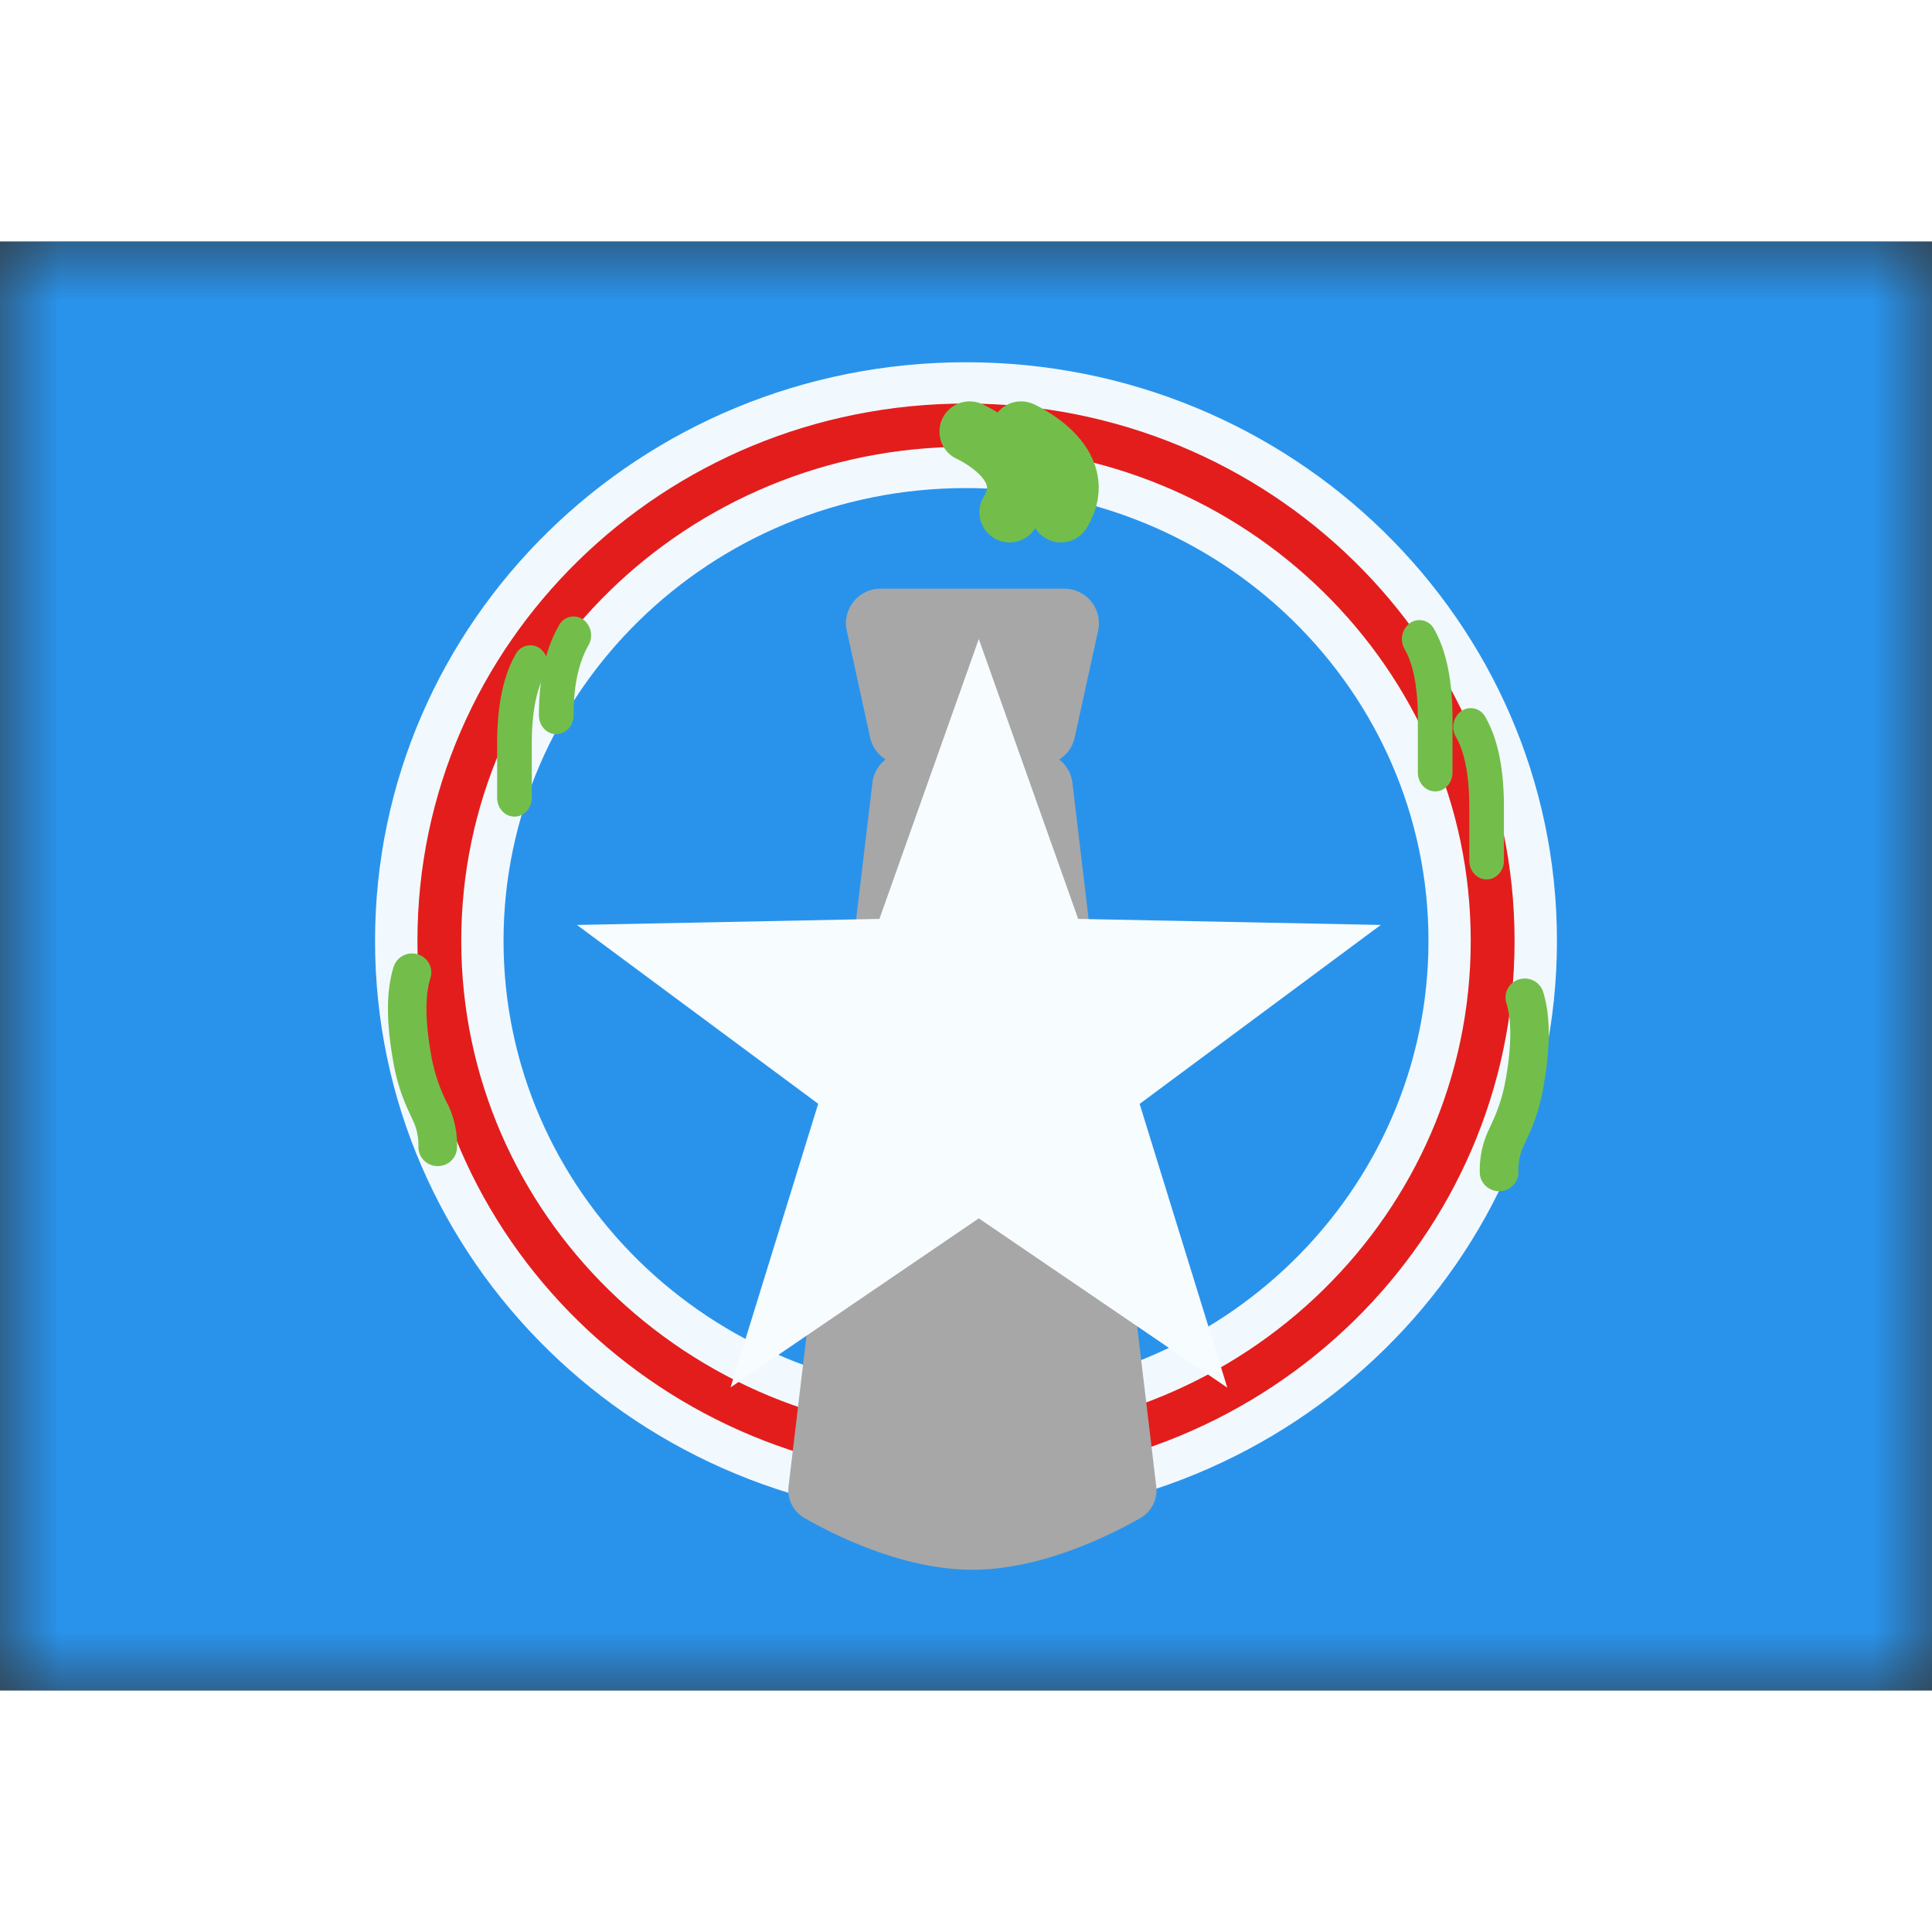 <svg fill="none" xmlns="http://www.w3.org/2000/svg" viewBox="0 0 16 12" height="1em" width="1em">
  <rect x="0" y="0" width="16" height="12" fill="#333333" stroke="none"/>
  <mask id="a" maskUnits="userSpaceOnUse" x="0" y="0" width="16" height="12">
    <path fill="#fff" d="M0 0h16v12H0z"/>
  </mask>
  <g mask="url(#a)">
    <path fill-rule="evenodd" clip-rule="evenodd" d="M0 0h17v12H0V0z" fill="#2993EC"/>
    <path fill-rule="evenodd" clip-rule="evenodd" d="M3.106 5.792c0 2.646 2.191 4.791 4.894 4.791 2.703 0 4.894-2.145 4.894-4.791C12.894 3.145 10.703 1 8 1 5.297 1 3.106 3.145 3.106 5.792zm8.724 0c0 2.07-1.715 3.75-3.83 3.75s-3.83-1.68-3.83-3.75c0-2.071 1.715-3.75 3.83-3.75s3.83 1.679 3.83 3.75z" fill="#F1F9FF"/>
    <path fill-rule="evenodd" clip-rule="evenodd" d="M3.532 5.792c0 2.416 2 4.375 4.468 4.375s4.468-1.96 4.468-4.375c0-2.417-2-4.375-4.468-4.375S3.532 3.375 3.532 5.792zm8.723 0c0 2.3-1.905 4.166-4.255 4.166-2.35 0-4.255-1.865-4.255-4.166C3.745 3.49 5.65 1.625 8 1.625c2.35 0 4.255 1.865 4.255 4.167z" fill="#E31D1C"/>
    <path d="M8 10.092c-2.428 0-4.393-1.927-4.393-4.3h-.15c0 2.459 2.035 4.45 4.543 4.45v-.15zm4.393-4.3c0 2.373-1.965 4.3-4.393 4.3v.15c2.508 0 4.543-1.991 4.543-4.45h-.15zM8 1.492c2.428 0 4.393 1.926 4.393 4.3h.15c0-2.46-2.035-4.45-4.543-4.45v.15zm-4.393 4.3c0-2.374 1.965-4.3 4.393-4.3v-.15c-2.508 0-4.543 1.99-4.543 4.45h.15zM8 10.033c2.39 0 4.33-1.897 4.33-4.241h-.15c0 2.258-1.87 4.091-4.18 4.091v.15zM3.67 5.792c0 2.344 1.94 4.241 4.33 4.241v-.15c-2.31 0-4.18-1.833-4.18-4.091h-.15zM8 1.55c-2.39 0-4.33 1.898-4.33 4.242h.15C3.82 3.533 5.69 1.7 8 1.7v-.15zm4.33 4.242c0-2.344-1.94-4.242-4.33-4.242v.15c2.31 0 4.18 1.833 4.18 4.092h.15z" fill="#E31D1C"/>
    <path fill-rule="evenodd" clip-rule="evenodd" d="M7.293 2.875c-.183 0-.32.17-.28.349l.193.884a.287.287 0 00.128.182.287.287 0 00-.109.192l-.694 5.823a.265.265 0 00.129.265c.261.15.827.43 1.393.43.566 0 1.132-.28 1.394-.43a.265.265 0 00.128-.265l-.694-5.823a.287.287 0 00-.109-.192.287.287 0 00.128-.182l.194-.884a.287.287 0 00-.28-.349h-1.52z" fill="#A7A7A7"/>
    <path d="M3.26 6.006a.16.16 0 01.199-.103.156.156 0 01.106.195c-.045.143-.045.353.004.63a1.403 1.403 0 00.146.431.773.773 0 01.07.342.158.158 0 01-.16.156.158.158 0 01-.16-.156.47.47 0 00-.043-.217 6.482 6.482 0 00-.037-.08 1.602 1.602 0 01-.13-.423c-.057-.32-.057-.577.005-.775z" fill="#73BE4A"/>
    <path fill-rule="evenodd" clip-rule="evenodd" d="M8.106 8.09L6.05 9.49l.726-2.349L4.778 5.66l2.505-.05.823-2.318.823 2.318 2.506.05-1.997 1.482.726 2.35L8.106 8.09z" fill="#F7FCFF"/>
    <path d="M12.78 6.215a.16.16 0 00-.2-.104.156.156 0 00-.105.195c.044.143.044.354-.005.63a1.398 1.398 0 01-.107.347l-.039.085a.773.773 0 00-.069.341c0 .086.072.156.16.156.088 0 .16-.07.16-.156a.47.47 0 01.042-.217l.037-.08a1.605 1.605 0 00.13-.423c.057-.32.057-.577-.004-.774z" fill="#73BE4A"/>
    <path d="M8.03 1.574s.583.26.331.668m.095-.668s.582.26.33.668" stroke="#73BE4A" stroke-width=".5" stroke-linecap="round" stroke-linejoin="round"/>
    <path d="M4.63 3.178a.137.137 0 01.198-.049.165.165 0 01.045.216c-.08.14-.123.332-.123.579 0 .086-.064.156-.144.156-.079 0-.143-.07-.143-.156 0-.302.054-.55.167-.746z" fill="#73BE4A"/>
    <path d="M4.404 4.606c0 .087-.064.157-.143.157-.08 0-.144-.07-.144-.157v-.445c0-.315.05-.563.154-.744a.137.137 0 01.197-.05.164.164 0 01.046.216c-.071.124-.11.317-.11.578v.445zm7.338-.208c0 .086.064.156.144.156.079 0 .143-.07.143-.156v-.445c0-.315-.05-.563-.153-.744a.137.137 0 00-.198-.05.165.165 0 00-.046.216c.072.124.11.317.11.578v.445z" fill="#73BE4A"/>
    <path d="M12.168 5.127c0 .086.064.156.143.156.08 0 .144-.07.144-.156v-.445c0-.315-.05-.563-.154-.744a.137.137 0 00-.198-.05.164.164 0 00-.045.216c.071.124.11.317.11.578v.445z" fill="#73BE4A"/>
  </g>
</svg>
